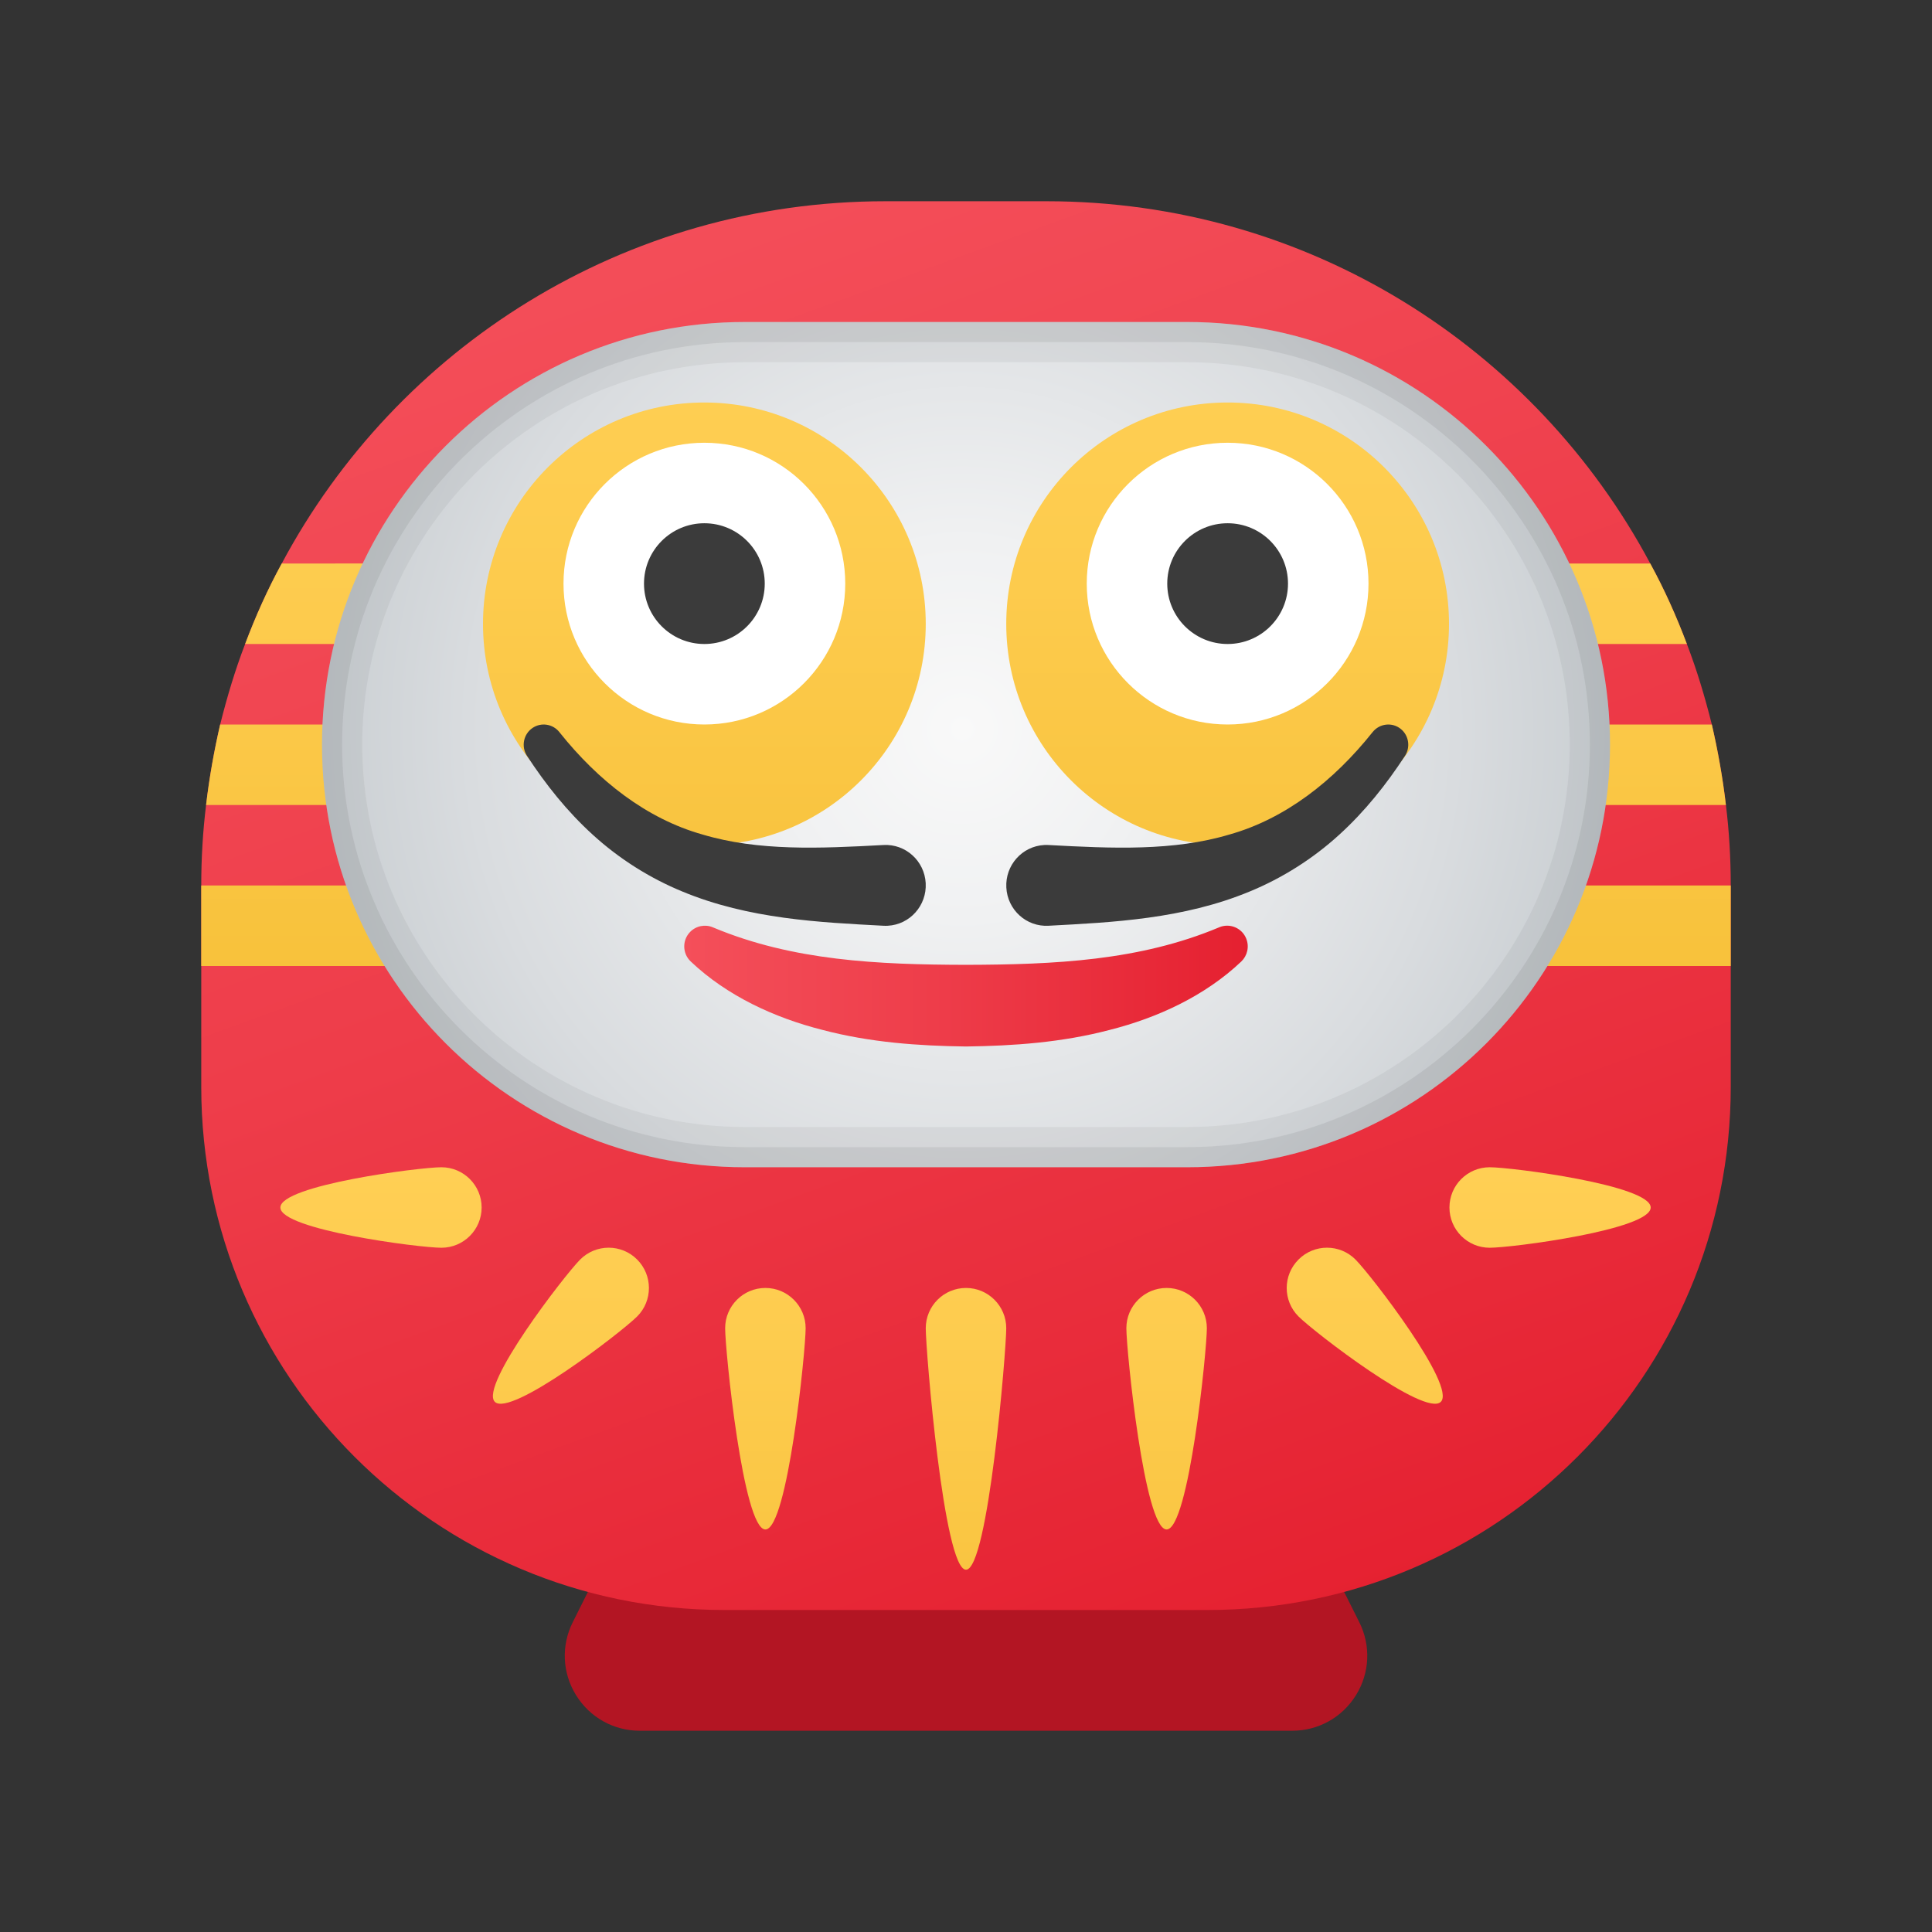 <svg xmlns="http://www.w3.org/2000/svg" viewBox="0 0 48 48"><rect x="0" y="0" width="48" height="48" fill="#333333" stroke="none"/><path fill="#b31523" d="M32.103,43H15.897c-0.65,0-1.243-0.33-1.585-0.884c-0.343-0.554-0.373-1.231-0.082-1.813l1.103-2.204	c0.17-0.339,0.516-0.553,0.895-0.553h15.545c0.379,0,0.725,0.214,0.895,0.553l1.103,2.204c0.291,0.582,0.261,1.26-0.082,1.813	C33.346,42.67,32.753,43,32.103,43z M31.98,41.197h0.01H31.98z"/><linearGradient id="5xA9lB4jLIUodOAjFoo0da" x1="16.76" x2="30.414" y1="4.254" y2="41.768" gradientUnits="userSpaceOnUse"><stop offset="0" stop-color="#f44f5a"/><stop offset=".443" stop-color="#ee3d4a"/><stop offset="1" stop-color="#e52030"/></linearGradient><path fill="url(#5xA9lB4jLIUodOAjFoo0da)" d="M43,22v5c0,7.18-5.82,13-13,13H18c-7.18,0-13-5.82-13-13v-5c0-0.68,0.04-1.35,0.12-2	c0.08-0.68,0.2-1.35,0.35-2c0.17-0.68,0.37-1.35,0.62-2c0.26-0.69,0.56-1.36,0.91-2c2.86-5.36,8.5-9,15-9h4c6.5,0,12.14,3.64,15,9	c0.35,0.64,0.65,1.31,0.91,2c0.25,0.65,0.45,1.32,0.62,2c0.15,0.65,0.27,1.32,0.35,2C42.96,20.65,43,21.32,43,22z"/><linearGradient id="5xA9lB4jLIUodOAjFoo0db" x1="24" x2="24" y1="9.043" y2="33.436" gradientUnits="userSpaceOnUse"><stop offset="0" stop-color="#ffcf54"/><stop offset=".261" stop-color="#fdcb4d"/><stop offset=".639" stop-color="#f7c13a"/><stop offset="1" stop-color="#f0b421"/></linearGradient><path fill="url(#5xA9lB4jLIUodOAjFoo0db)" d="M37,22v2h6v-2H37z M42.53,18H37v2h5.88C42.8,19.32,42.68,18.65,42.53,18z M41,14h-4v2h4.91	C41.65,15.31,41.35,14.64,41,14z M5,22v2h6v-2H5z M5.47,18c-0.15,0.65-0.27,1.32-0.35,2H11v-2H5.47z M7,14	c-0.35,0.64-0.65,1.31-0.91,2H11v-2H7z"/><radialGradient id="5xA9lB4jLIUodOAjFoo0dc" cx="23.908" cy="18.109" r="18.119" gradientUnits="userSpaceOnUse"><stop offset="0" stop-color="#f9f9f9"/><stop offset=".26" stop-color="#f0f1f2"/><stop offset=".678" stop-color="#d9dcdf"/><stop offset="1" stop-color="#c2c8cc"/></radialGradient><path fill="url(#5xA9lB4jLIUodOAjFoo0dc)" d="M29.5,29h-11C12.701,29,8,24.299,8,18.5l0,0C8,12.701,12.701,8,18.5,8h11	C35.299,8,40,12.701,40,18.5l0,0C40,24.299,35.299,29,29.5,29z"/><linearGradient id="5xA9lB4jLIUodOAjFoo0dd" x1="24" x2="24" y1="8.043" y2="32.436" gradientUnits="userSpaceOnUse"><stop offset="0" stop-color="#ffcf54"/><stop offset=".261" stop-color="#fdcb4d"/><stop offset=".639" stop-color="#f7c13a"/><stop offset="1" stop-color="#f0b421"/></linearGradient><path fill="url(#5xA9lB4jLIUodOAjFoo0dd)" d="M17.5,10c3.038,0,5.5,2.462,5.5,5.5S20.538,21,17.5,21S12,18.538,12,15.5S14.462,10,17.5,10z M30.5,10c3.038,0,5.5,2.462,5.5,5.5S33.538,21,30.5,21S25,18.538,25,15.5S27.462,10,30.5,10z"/><circle cx="17.5" cy="14.5" r="3.5" fill="#fff"/><circle cx="30.5" cy="14.5" r="3.5" fill="#fff"/><circle cx="30.5" cy="14.5" r="1.5" fill="#3b3b3b"/><circle cx="17.5" cy="14.5" r="1.5" fill="#3b3b3b"/><linearGradient id="5xA9lB4jLIUodOAjFoo0de" x1="23.988" x2="23.988" y1="29" y2="48.847" gradientUnits="userSpaceOnUse"><stop offset="0" stop-color="#ffcf54"/><stop offset=".261" stop-color="#fdcb4d"/><stop offset=".639" stop-color="#f7c13a"/><stop offset="1" stop-color="#f0b421"/></linearGradient><path fill="url(#5xA9lB4jLIUodOAjFoo0de)" d="M25,32.999c0,0.552-0.448,6-1,6s-1-5.448-1-6s0.448-1,1-1S25,32.447,25,32.999z M20.016,32.999c0,0.552-0.448,5-1,5s-1-4.448-1-5s0.448-1,1-1S20.016,32.447,20.016,32.999z M15.83,32.707	c-0.391,0.391-3.145,2.512-3.536,2.121c-0.391-0.391,1.731-3.145,2.121-3.536c0.391-0.391,1.024-0.391,1.414,0	C16.22,31.683,16.22,32.317,15.83,32.707z M10.966,31c-0.552,0-4-0.448-4-1s3.448-1,4-1s1,0.448,1,1S11.518,31,10.966,31z M37.011,31c0.552,0,4-0.448,4-1s-3.448-1-4-1s-1,0.448-1,1S36.459,31,37.011,31z M32.261,32.707	c0.391,0.391,3.145,2.512,3.536,2.121c0.391-0.391-1.731-3.145-2.121-3.536c-0.391-0.391-1.024-0.391-1.414,0	C31.87,31.683,31.87,32.317,32.261,32.707z M29.984,32.999c0,0.552-0.448,5-1,5s-1-4.448-1-5s0.448-1,1-1	S29.984,32.447,29.984,32.999z"/><path fill="#3b3b3b" d="M21.951,23c-1.59-0.084-3.348-0.166-4.997-0.85c-0.818-0.336-1.578-0.82-2.221-1.406	c-0.646-0.586-1.18-1.261-1.64-1.966c-0.151-0.232-0.087-0.543,0.142-0.695c0.216-0.143,0.501-0.095,0.66,0.103l0.007,0.009	c0.961,1.205,2.163,2.148,3.554,2.539c1.388,0.414,2.9,0.347,4.495,0.26c0.549-0.03,1.018,0.395,1.048,0.949	c0.029,0.554-0.392,1.027-0.941,1.057C22.022,23.002,21.985,23.002,21.951,23z M25.943,20.994c-0.549,0.03-0.971,0.503-0.941,1.057	C25.031,22.605,25.5,23.03,26.049,23c1.59-0.084,3.348-0.166,4.997-0.85c0.818-0.336,1.578-0.82,2.221-1.406	c0.646-0.586,1.18-1.261,1.64-1.966c0.138-0.213,0.097-0.504-0.104-0.667c-0.214-0.174-0.527-0.139-0.7,0.077l-0.006,0.007	c-0.961,1.205-2.163,2.148-3.554,2.539c-1.388,0.414-2.9,0.347-4.495,0.26C26.015,20.992,25.978,20.992,25.943,20.994z"/><linearGradient id="5xA9lB4jLIUodOAjFoo0df" x1="17" x2="31" y1="24.5" y2="24.5" gradientUnits="userSpaceOnUse"><stop offset="0" stop-color="#f44f5a"/><stop offset=".443" stop-color="#ee3d4a"/><stop offset="1" stop-color="#e52030"/></linearGradient><path fill="url(#5xA9lB4jLIUodOAjFoo0df)" d="M30.84,23.888c-0.904,0.858-2.09,1.402-3.271,1.7C26.381,25.901,25.18,25.984,24,26	c-1.18-0.016-2.381-0.099-3.569-0.413c-1.18-0.298-2.366-0.841-3.271-1.7c-0.205-0.195-0.215-0.52-0.02-0.727	c0.15-0.159,0.378-0.201,0.568-0.122l0.012,0.005c1.971,0.826,4.08,0.923,6.28,0.928c2.2-0.006,4.309-0.102,6.28-0.928l0.011-0.005	c0.261-0.109,0.561,0.014,0.669,0.276C31.045,23.519,30.989,23.745,30.84,23.888z"/><path d="M29.5,9c5.238,0,9.5,4.262,9.5,9.5S34.738,28,29.5,28h-11C13.262,28,9,23.738,9,18.5S13.262,9,18.5,9H29.5 M29.5,8h-11 C12.701,8,8,12.701,8,18.5S12.701,29,18.5,29h11C35.299,29,40,24.299,40,18.5S35.299,8,29.5,8L29.5,8z" opacity=".05"/><path d="M29.5,8.5c5.514,0,10,4.486,10,10s-4.486,10-10,10h-11c-5.514,0-10-4.486-10-10s4.486-10,10-10H29.5 M29.5,8h-11 C12.701,8,8,12.701,8,18.5S12.701,29,18.5,29h11C35.299,29,40,24.299,40,18.5S35.299,8,29.5,8L29.5,8z" opacity=".07"/></svg>